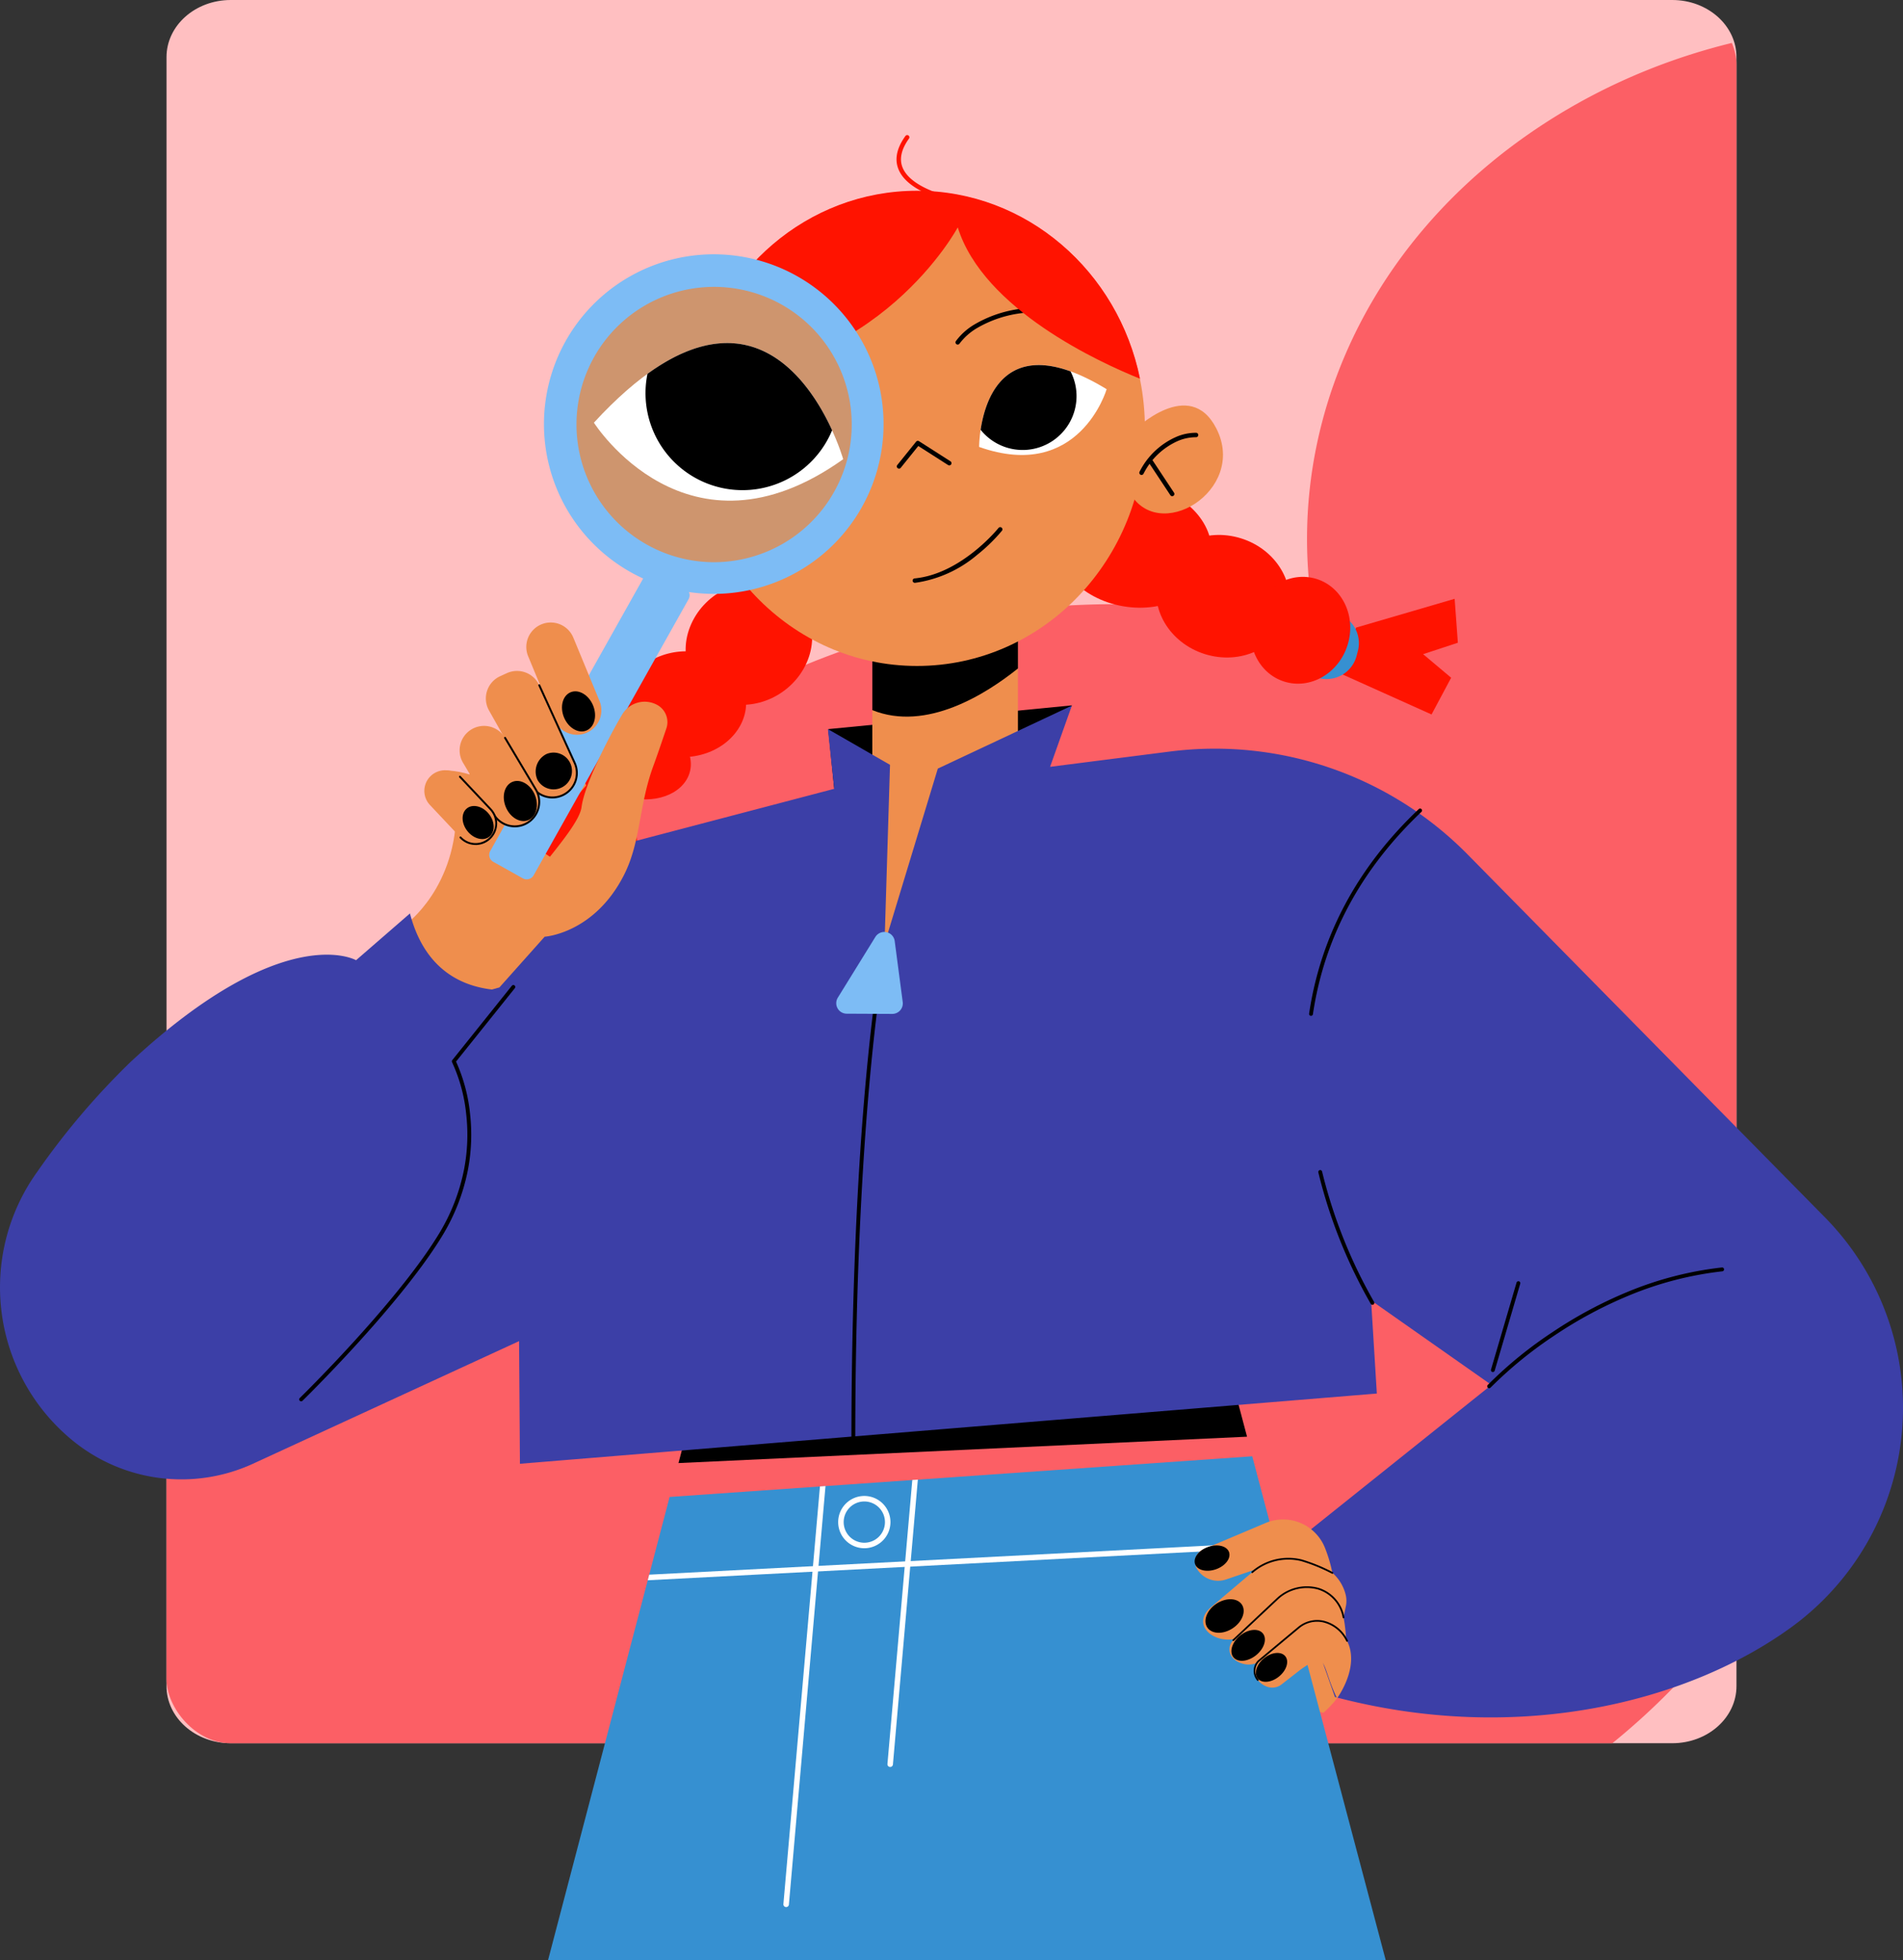 <svg xmlns="http://www.w3.org/2000/svg" xmlns:xlink="http://www.w3.org/1999/xlink" width="296.37" height="305.262" viewBox="0 0 296.37 305.262">
  <rect x="0" y="0" width="296.37" height="305.262" fill="#333333" stroke="none"/>
  <defs>
    <clipPath id="clip-path">
      <rect id="Rectángulo_47377" data-name="Rectángulo 47377" width="244.505" height="271.5" rx="10" fill="#a6bbff"/>
    </clipPath>
    <clipPath id="clip-path-2">
      <rect id="Rectángulo_47376" data-name="Rectángulo 47376" width="296.37" height="284.247" fill="none"/>
    </clipPath>
  </defs>
  <g id="Grupo_982476" data-name="Grupo 982476" transform="translate(-1020 -7373)">
    <path id="Trazado_204543" data-name="Trazado 204543" d="M10,0H234.505c5.523,0,10,3.982,10,8.894V262.606c0,4.912-4.477,8.894-10,8.894H10c-5.523,0-10-3.982-10-8.894V8.894C0,3.982,4.477,0,10,0Z" transform="translate(1045.932 7373)" fill="#ffbfc1"/>
    <g id="Enmascarar_grupo_334" data-name="Enmascarar grupo 334" transform="translate(1045.932 7373)" clip-path="url(#clip-path)">
      <path id="Unión_18" data-name="Unión 18" d="M162.324,170.3c-14.817,17.589-38.118,28.036-64.938,26.569C49.618,194.255,8.779,154.839,6.17,108.825s34-81.2,81.769-78.585c28.383,1.552,54.317,16.1,71.24,37.3,17.4-30.444,51.728-49.649,92.379-47.426,35.231,1.927,67.51,19.524,89.146,45.369,12.43-27.054,40.944-44.613,75.2-42.74,47.768,2.612,88.607,42.029,91.216,88.042s-34,81.2-81.769,78.585a98.218,98.218,0,0,1-60.357-25.7c-11.426,42.722-51.669,72.03-101.366,69.312C220.991,230.651,182.68,205.371,162.324,170.3Z" transform="matrix(0.809, -0.588, 0.588, 0.809, -135.12, 245.3)" fill="#fc5f65"/>
    </g>
    <g id="Grupo_176392" data-name="Grupo 176392" transform="translate(1020.001 7394.015)">
      <g id="Grupo_176393" data-name="Grupo 176393" transform="translate(0 0)">
        <g id="Grupo_176392-2" data-name="Grupo 176392" clip-path="url(#clip-path-2)">
          <path id="Trazado_189326" data-name="Trazado 189326" d="M365.18,520.234s3.536.115,5.313,1.5-5.333,4.235-5.333,4.235Z" transform="translate(-295.693 -421.268)" fill="#ef8e4d"/>
          <path id="Trazado_189327" data-name="Trazado 189327" d="M1056.422,1227.256l-6.071,6.765,1.327,4.6,4.972.9s3.317-2.782,3.373-5.126-3.6-7.139-3.6-7.139" transform="translate(-850.537 -993.79)" fill="#ef8e4d"/>
          <path id="Trazado_189328" data-name="Trazado 189328" d="M332.476,501.734s7.981-5.736,7.812-18.217c-.082-6.057,11.2-13.333,11.2-13.333l11.788-2.371,1.219,14.159L352.907,506.5l-4.242,6.784L335.7,519.234Z" transform="translate(-269.227 -378.819)" fill="#ef8e4d"/>
          <path id="Trazado_189329" data-name="Trazado 189329" d="M452.3,532.005l1.845,12.862-6.788-.87-.843-4.572-4.324,2.747-5.1-3.452,8.815-10.19Z" transform="translate(-353.941 -427.986)" fill="#ff1300"/>
          <path id="Trazado_189330" data-name="Trazado 189330" d="M575.188,366.582c4.961,1.67,7.174,7.082,4.943,12.087s-8.062,7.708-13.024,6.038-7.175-7.082-4.943-12.087,8.063-7.708,13.024-6.038" transform="translate(-454.516 -296.446)" fill="#ff1300"/>
          <path id="Trazado_189331" data-name="Trazado 189331" d="M514.66,438.267c4.615,2.146,10.481.634,13.1-3.377s1-9-3.613-11.148-10.481-.634-13.1,3.377-1,9,3.613,11.149" transform="translate(-412.812 -342.342)" fill="#ff1300"/>
          <path id="Trazado_189332" data-name="Trazado 189332" d="M478.647,515.205l9.476,3.929-.355.621c-.89,1.558-3.219,2.155-5.2,1.333l-2.3-.952c-1.983-.822-2.868-2.752-1.978-4.31Z" transform="translate(-387.023 -417.196)" fill="#ff1300"/>
          <path id="Trazado_189333" data-name="Trazado 189333" d="M484.116,488.947c4.1,1.9,8.975,1.062,10.9-1.882s.161-6.874-3.935-8.779-8.975-1.062-10.9,1.882-.161,6.874,3.935,8.779" transform="translate(-388.203 -386.476)" fill="#ff1300"/>
          <path id="Trazado_189334" data-name="Trazado 189334" d="M1098.34,384.267l15.346-4.484.5,6.842-5.412,1.778,4.368,3.672-3.054,5.721-14.535-6.533Z" transform="translate(-887.143 -307.536)" fill="#ff1300"/>
          <path id="Trazado_189335" data-name="Trazado 189335" d="M864.172,292.964c.9-5.216,7.025-8.513,13.679-7.363s11.317,6.31,10.416,11.526-7.026,8.513-13.68,7.363-11.317-6.31-10.416-11.526" transform="translate(-699.686 -231.085)" fill="#ff1300"/>
          <path id="Trazado_189336" data-name="Trazado 189336" d="M966.925,340.183c1.565-4.975-1.645-10.417-7.17-12.154s-11.271.888-12.836,5.863,1.646,10.417,7.17,12.154,11.271-.888,12.836-5.863" transform="translate(-766.461 -265.193)" fill="#ff1300"/>
          <path id="Trazado_189337" data-name="Trazado 189337" d="M1079.632,401.609l2.627-10.116a4.831,4.831,0,0,1,3.462,5.89l-.2.764a4.831,4.831,0,0,1-5.89,3.462Z" transform="translate(-874.247 -317.018)" fill="#3690d1"/>
          <path id="Trazado_189338" data-name="Trazado 189338" d="M1038.894,372.409c1.389-4.415-.773-9.028-4.827-10.3s-8.467,1.271-9.856,5.686.773,9.028,4.828,10.3,8.467-1.271,9.855-5.686" transform="translate(-829.029 -292.955)" fill="#ff1300"/>
          <path id="Trazado_189339" data-name="Trazado 189339" d="M644,997.428l-4.252-16.051L620.821,982.8l-62,5.916-3.364,12.819Z" transform="translate(-449.79 -794.685)"/>
          <path id="Trazado_189340" data-name="Trazado 189340" d="M716,467.008l-37.979,3.7.935,9.3,23.7-1.572,7.817-3.271Z" transform="translate(-549.036 -378.167)"/>
          <rect id="Rectángulo_47375" data-name="Rectángulo 47375" width="22.677" height="68.032" transform="translate(135.855 73.544)" fill="#ef8e4d"/>
          <path id="Trazado_189341" data-name="Trazado 189341" d="M474.889,476.755l18.685-2.384a55.237,55.237,0,0,1,46.352,16.041l55.633,56.507a42.263,42.263,0,0,1-5.063,63.719c-15.8,11.587-42.394,18.606-71.246,10.987l-7.978-22.714,32.359-25.887-18.746-13.166.893,14.505L392.326,585.3l-.223-31.672L384.5,514.69l13.029-23.022,43.744-11.488-.987-9.3,9.674,5.56-.856,27.921,8.3-27.328,20.875-9.812Z" transform="translate(-311.353 -378.34)" fill="#3c3fa7"/>
          <path id="Trazado_189342" data-name="Trazado 189342" d="M714.143,391.865v12.808c8.415,3.4,17.729-2.516,22.678-6.493v-9.069l-13.542.987Z" transform="translate(-578.288 -315.089)"/>
          <path id="Trazado_189343" data-name="Trazado 189343" d="M564.12,83.015c0-20.42,15.892-36.974,35.495-36.974S635.11,62.595,635.11,83.015s-15.891,36.974-35.495,36.974S564.12,103.435,564.12,83.015" transform="translate(-456.805 -37.283)" fill="#ef8e4d"/>
          <path id="Trazado_189344" data-name="Trazado 189344" d="M917.426,225.4s8.62-8.475,12.8-.261c4.934,9.7-9.276,18.293-13.656,9.686s.856-9.425.856-9.425" transform="translate(-740.791 -179.412)" fill="#ef8e4d"/>
          <path id="Trazado_189345" data-name="Trazado 189345" d="M734.5,254.777a.345.345,0,0,1-.269-.561l2.931-3.638a.345.345,0,0,1,.455-.074l4.9,3.133a.345.345,0,1,1-.372.582l-4.641-2.966-2.737,3.4a.345.345,0,0,1-.269.128" transform="translate(-594.491 -202.805)"/>
          <path id="Trazado_189346" data-name="Trazado 189346" d="M747.514,329.777a.345.345,0,0,1-.033-.689c7.275-.7,13-7.783,13.052-7.855a.345.345,0,0,1,.54.43,26.522,26.522,0,0,1-3.882,3.776,19.06,19.06,0,0,1-9.644,4.337l-.033,0" transform="translate(-605.031 -260.019)"/>
          <path id="Trazado_189347" data-name="Trazado 189347" d="M782.562,147.354a.345.345,0,0,1-.29-.532,9.778,9.778,0,0,1,2.919-2.613,18.815,18.815,0,0,1,10.14-2.561.345.345,0,1,1,0,.69,18.171,18.171,0,0,0-9.736,2.432,9.356,9.356,0,0,0-2.745,2.428.345.345,0,0,1-.29.157" transform="translate(-633.412 -114.702)"/>
          <path id="Trazado_189348" data-name="Trazado 189348" d="M933.05,250.422a.345.345,0,0,1-.3-.512,11.625,11.625,0,0,1,5.7-5.415,7.675,7.675,0,0,1,3.116-.639.345.345,0,0,1-.043.689,7.168,7.168,0,0,0-2.847.6,10.964,10.964,0,0,0-5.318,5.095.344.344,0,0,1-.3.179" transform="translate(-755.272 -197.464)"/>
          <path id="Trazado_189349" data-name="Trazado 189349" d="M943.557,270.763a.344.344,0,0,1-.288-.155l-3.428-5.183a.345.345,0,1,1,.576-.381l3.427,5.183a.345.345,0,0,1-.287.536" transform="translate(-761.003 -214.5)"/>
          <path id="Trazado_189350" data-name="Trazado 189350" d="M801.575,201.152s-.056-21.136,19.858-8.994c0,0-4.234,14.519-19.858,8.994" transform="translate(-649.087 -152.558)" fill="#fff"/>
          <path id="Trazado_189351" data-name="Trazado 189351" d="M802.793,198.486a8.39,8.39,0,0,0,14-9.1c-10.628-3.844-13.322,4.555-14,9.1" transform="translate(-650.073 -152.562)"/>
          <path id="Trazado_189352" data-name="Trazado 189352" d="M603,45.706c-17.035,0-31.267,12.5-34.7,29.176,28.75-.418,41.044-23.472,41.044-23.472,3.988,12.811,22.236,21.1,28.384,23.571-3.4-16.725-17.655-29.275-34.724-29.275" transform="translate(-460.186 -37.012)" fill="#ff1300"/>
          <path id="Trazado_189353" data-name="Trazado 189353" d="M461.968,123.677a23.9,23.9,0,1,1,9.205,32.524,23.9,23.9,0,0,1-9.205-32.524" transform="translate(-371.623 -90.233)" fill="#ce956e"/>
          <path id="Trazado_189354" data-name="Trazado 189354" d="M400.66,400.5l24.131-43.007a1.238,1.238,0,0,1,1.685-.477l4.6,2.572a1.238,1.238,0,0,1,.477,1.685l-24.131,43.007a1.238,1.238,0,0,1-1.685.477l-4.6-2.572a1.238,1.238,0,0,1-.477-1.685" transform="translate(-324.313 -288.973)" fill="#7dbcf5"/>
          <path id="Trazado_189355" data-name="Trazado 189355" d="M525.03,188.481s-10.406-36.591-38.822-5.692c0,0,14.539,23.013,38.822,5.692" transform="translate(-393.714 -137.977)" fill="#fff"/>
          <path id="Trazado_189356" data-name="Trazado 189356" d="M547.721,192.715a15.076,15.076,0,0,0,9.784-8.736c-3.44-7.529-12.275-20.729-28.755-8.792a15.107,15.107,0,0,0,18.971,17.529" transform="translate(-427.916 -137.978)"/>
          <path id="Trazado_189357" data-name="Trazado 189357" d="M472.269,151.189a26.445,26.445,0,1,1,7.22-1.008,26.489,26.489,0,0,1-7.22,1.008m-18.674-36.835h0a21.452,21.452,0,0,0,18.681,31.9,21.534,21.534,0,0,0,5.87-.82,21.436,21.436,0,1,0-24.551-31.083" transform="translate(-361.098 -79.708)" fill="#7dbcf5"/>
          <path id="Trazado_189358" data-name="Trazado 189358" d="M579.137,1160.247l-20.782-78.452-90.739,6.334-18.925,72.118Z" transform="translate(-363.334 -876)" fill="#3690d1"/>
          <path id="Trazado_189359" data-name="Trazado 189359" d="M349.767,508.546l7.046-7.9s7.738-.478,12.373-9.648c2.614-5.172,2.274-10.727,4.54-16.913.733-2,1.486-4.236,2.043-5.883a3.051,3.051,0,0,0-1.421-3.652,4.074,4.074,0,0,0-5.465,1.492c-2.167,3.648-5.867,10.915-6.326,14.423-.258,1.971-3.08,5.45-6.321,9.474-7.862,9.763-20.347,22.44-20.347,22.44Z" transform="translate(-271.99 -375.773)" fill="#ef8e4d"/>
          <path id="Trazado_189360" data-name="Trazado 189360" d="M690.246,1122.421a4.071,4.071,0,1,1,4.071-4.071,4.075,4.075,0,0,1-4.071,4.071m0-7.285a3.214,3.214,0,1,0,3.214,3.214,3.218,3.218,0,0,0-3.214-3.214" transform="translate(-555.64 -902.305)" fill="#fff"/>
          <path id="Trazado_189361" data-name="Trazado 189361" d="M1071.994,583.78a.265.265,0,0,1-.044,0,.3.3,0,0,1-.253-.341c1.8-12.1,7.545-22.819,17.075-31.854a.3.3,0,1,1,.413.435c-9.431,8.941-15.115,19.542-16.895,31.507a.3.3,0,0,1-.3.256" transform="translate(-867.82 -446.585)"/>
          <path id="Trazado_189362" data-name="Trazado 189362" d="M1087.675,868.514a.3.3,0,0,1-.255-.141,78.458,78.458,0,0,1-8.164-20.462.3.3,0,1,1,.582-.144,77.809,77.809,0,0,0,8.091,20.289.3.3,0,0,1-.1.413.3.3,0,0,1-.158.045" transform="translate(-873.936 -686.308)"/>
          <path id="Trazado_189363" data-name="Trazado 189363" d="M697.309,736.568a.3.3,0,0,1-.3-.3c0-15.388.438-38.181,2.526-59.383,1.249-12.688,2.517-18.865,2.53-18.926a.3.3,0,1,1,.587.122c-.012.061-1.275,6.218-2.521,18.88-1.15,11.687-2.521,31.463-2.521,59.307a.3.3,0,0,1-.3.3" transform="translate(-564.413 -532.599)"/>
          <path id="Trazado_189364" data-name="Trazado 189364" d="M435.233,414.307l-4.082-9.877a3.8,3.8,0,1,1,7.032-2.906l4.082,9.876a3.8,3.8,0,0,1-7.032,2.906" transform="translate(-348.897 -323.236)" fill="#ef8e4d"/>
          <path id="Trazado_189365" data-name="Trazado 189365" d="M626.632,1152.978a.426.426,0,0,0-.45-.406l-95.677,4.973-.228.87,95.95-4.987a.428.428,0,0,0,.406-.45" transform="translate(-429.399 -933.312)" fill="#fff"/>
          <path id="Trazado_189366" data-name="Trazado 189366" d="M404.791,456.605l-6.552-11.613a3.809,3.809,0,0,1,1.738-5.338l1.043-.475a3.809,3.809,0,0,1,5.045,1.887l5.509,12.089a3.809,3.809,0,0,1-6.783,3.451" transform="translate(-322.081 -355.354)" fill="#ef8e4d"/>
          <path id="Trazado_189367" data-name="Trazado 189367" d="M437.46,467.552a3.961,3.961,0,0,1-3.448-2.014.149.149,0,1,1,.26-.147,3.66,3.66,0,0,0,6.518-3.316l-5.509-12.089a.149.149,0,0,1,.272-.124l5.509,12.089a3.96,3.96,0,0,1-3.6,5.6" transform="translate(-351.432 -364.213)"/>
          <path id="Trazado_189368" data-name="Trazado 189368" d="M999.7,1141.85a22.166,22.166,0,0,0-1.152-3.895,7.017,7.017,0,0,0-9.262-3.875l-9.681,4.093a2.123,2.123,0,0,0-.974,3.08,3.841,3.841,0,0,0,4.549,1.6l6.7-2.275Z" transform="translate(-792.198 -917.888)" fill="#ef8e4d"/>
          <path id="Trazado_189369" data-name="Trazado 189369" d="M381.587,497.615l-4.784-8.032a3.8,3.8,0,0,1,6.537-3.894l4.784,8.032a3.8,3.8,0,1,1-6.537,3.894" transform="translate(-304.687 -391.79)" fill="#ef8e4d"/>
          <path id="Trazado_189370" data-name="Trazado 189370" d="M406.875,506.9a3.955,3.955,0,0,1-3.4-1.93.149.149,0,1,1,.256-.153,3.655,3.655,0,0,0,6.281-3.741l-4.784-8.032a.149.149,0,1,1,.257-.153l4.784,8.032a3.952,3.952,0,0,1-3.39,5.976" transform="translate(-326.7 -399.064)"/>
          <path id="Trazado_189371" data-name="Trazado 189371" d="M1006.318,1177.218l.842-4.089a4.024,4.024,0,0,0-.022-1.766,6.7,6.7,0,0,0-4.971-4.932l-1.9-.449a8.764,8.764,0,0,0-7.682,1.848l-6.393,5.419c-3.086,2.62.046,5.5,3.379,5.027a6.99,6.99,0,0,0,.993-.213c2.888-.85,7.992-5.16,7.992-5.16Z" transform="translate(-797.559 -943.983)" fill="#ef8e4d"/>
          <path id="Trazado_189372" data-name="Trazado 189372" d="M1024.707,1198.54s.013-5.752-1.416-7.389a6.392,6.392,0,0,0-9.2-.557l-6.993,6.568a2,2,0,0,0,.156,3,3.611,3.611,0,0,0,2.037.79,3.469,3.469,0,0,0,2.385-.782l5.019-4.056Z" transform="translate(-815.019 -962.728)" fill="#ef8e4d"/>
          <path id="Trazado_189373" data-name="Trazado 189373" d="M1041.4,1219.657c-1.606-3.187-5.192-4.021-7.538-2.065l-6.262,5.218a2.192,2.192,0,0,0-.1,2.943,3.2,3.2,0,0,0,1.618,1.1,2.387,2.387,0,0,0,2.025-.364l3.084-2.406c4.333-3.028,3.052-.737,5.616,4.516,0,0,3.62-4.852,1.557-8.946" transform="translate(-831.615 -985.115)" fill="#ef8e4d"/>
          <path id="Trazado_189374" data-name="Trazado 189374" d="M1217.816,946.013a.3.3,0,0,1-.219-.505,63.7,63.7,0,0,1,10.173-8.286,66.652,66.652,0,0,1,11.522-6.179,54,54,0,0,1,14.775-3.836.3.3,0,0,1,.064.6,53.422,53.422,0,0,0-14.6,3.791,66,66,0,0,0-11.413,6.118,64.173,64.173,0,0,0-10.083,8.206.3.3,0,0,1-.219.095" transform="translate(-985.901 -750.819)"/>
          <path id="Trazado_189375" data-name="Trazado 189375" d="M1220.845,952.667a.312.312,0,0,1-.085-.012.3.3,0,0,1-.2-.372l3.973-13.533a.3.3,0,1,1,.575.169l-3.973,13.533a.3.3,0,0,1-.288.215" transform="translate(-988.354 -759.992)"/>
          <path id="Trazado_189376" data-name="Trazado 189376" d="M63.843,637.371l-8.391,7.285s-11.155-6.43-35.157,15.88A116.453,116.453,0,0,0,5.762,677.661a30.822,30.822,0,0,0,5.633,41.871,26.743,26.743,0,0,0,28.046,3.526l48.395-22.3-2.562-52.323s-17.078,5.639-21.43-11.068" transform="translate(0 -516.121)" fill="#3c3fa7"/>
          <path id="Trazado_189377" data-name="Trazado 189377" d="M245.24,760.85a.3.3,0,0,1-.21-.514c.038-.036,3.808-3.727,8.333-8.686,4.172-4.572,9.856-11.186,13.246-16.737a30.639,30.639,0,0,0,4.012-10.219,28.565,28.565,0,0,0,.327-8.563,25.306,25.306,0,0,0-2.2-8.092.3.3,0,0,1,.032-.327l9.271-11.576a.3.3,0,1,1,.468.375l-9.151,11.427a26.156,26.156,0,0,1,2.177,8.1,29.154,29.154,0,0,1-.327,8.753,31.223,31.223,0,0,1-4.092,10.436c-3.415,5.592-9.126,12.24-13.317,16.832-4.536,4.971-8.317,8.671-8.355,8.708a.3.3,0,0,1-.21.086" transform="translate(-198.344 -563.616)"/>
          <path id="Trazado_189378" data-name="Trazado 189378" d="M690.7,653.3l-5.845,9.457a1.635,1.635,0,0,0,1.384,2.5l7.093.033a1.636,1.636,0,0,0,1.629-1.849l-1.248-9.49a1.635,1.635,0,0,0-3.013-.647" transform="translate(-554.374 -528.393)" fill="#7dbcf5"/>
          <path id="Trazado_189379" data-name="Trazado 189379" d="M743.187,10.549a.341.341,0,0,1-.062-.006A21.885,21.885,0,0,1,739.31,9.42c-2.7-1.077-4.405-2.45-5.062-4.08-.632-1.567-.261-3.314,1.1-5.193a.345.345,0,0,1,.559.4c-1.212,1.673-1.555,3.2-1.019,4.53,1.406,3.492,8.289,4.771,8.359,4.783a.345.345,0,0,1-.06.685" transform="translate(-594.326 -0.003)" fill="#ff1300"/>
          <path id="Trazado_189380" data-name="Trazado 189380" d="M641.733,1171.748h.038a.428.428,0,0,0,.426-.391l5.7-65.178-.865.06-5.692,65.044a.429.429,0,0,0,.39.464" transform="translate(-519.336 -895.746)" fill="#fff"/>
          <path id="Trazado_189381" data-name="Trazado 189381" d="M726.9,1145.653a.429.429,0,0,0,.464-.39l3.882-44.362-.866.061-3.87,44.226a.429.429,0,0,0,.39.464" transform="translate(-588.302 -891.472)" fill="#fff"/>
          <path id="Trazado_189382" data-name="Trazado 189382" d="M460.4,459.6c.68,1.646,2.244,2.562,3.494,2.046s1.71-2.269,1.03-3.915-2.244-2.562-3.494-2.045-1.71,2.269-1.03,3.915" transform="translate(-372.565 -368.885)"/>
          <path id="Trazado_189383" data-name="Trazado 189383" d="M438.951,510.073a2.864,2.864,0,1,0,1.394-4.066,3.051,3.051,0,0,0-1.394,4.066" transform="translate(-355.224 -409.592)"/>
          <path id="Trazado_189384" data-name="Trazado 189384" d="M412.73,532.947c.68,1.646,2.247,2.561,3.5,2.043s1.715-2.271,1.035-3.917-2.247-2.561-3.5-2.043-1.715,2.271-1.035,3.917" transform="translate(-333.961 -428.273)"/>
          <path id="Trazado_189385" data-name="Trazado 189385" d="M353.073,530.667l-4.758-5.055a3.21,3.21,0,1,1,4.675-4.4l4.758,5.055a3.21,3.21,0,0,1-4.675,4.4" transform="translate(-281.346 -421.241)" fill="#ef8e4d"/>
          <path id="Trazado_189386" data-name="Trazado 189386" d="M379.452,553.3c.965,1.218,2.5,1.609,3.425.875s.894-2.317-.071-3.534-2.5-1.609-3.425-.875-.894,2.317.071,3.534" transform="translate(-306.663 -444.881)"/>
          <path id="Trazado_189387" data-name="Trazado 189387" d="M378.39,535.488h-.1a3.336,3.336,0,0,1-2.344-1.055.149.149,0,1,1,.217-.2,3.06,3.06,0,1,0,4.457-4.2l-4.758-5.055a.149.149,0,1,1,.217-.2l4.758,5.055a3.359,3.359,0,0,1-2.443,5.661" transform="translate(-304.323 -424.904)"/>
          <path id="Trazado_189388" data-name="Trazado 189388" d="M978.048,1157.68c.34.958,1.8,1.315,3.261.8s2.368-1.716,2.028-2.674-1.8-1.315-3.261-.8-2.369,1.716-2.028,2.674" transform="translate(-791.931 -935.091)"/>
          <path id="Trazado_189389" data-name="Trazado 189389" d="M987.1,1203.2c.7,1.058,2.469,1.12,3.959.139s2.133-2.635,1.436-3.692-2.47-1.12-3.959-.139-2.132,2.635-1.436,3.693" transform="translate(-799.087 -970.754)"/>
          <path id="Trazado_189390" data-name="Trazado 189390" d="M1008.4,1228.193c.684.848,2.266.705,3.534-.318s1.742-2.54,1.057-3.388-2.266-.705-3.534.318-1.741,2.54-1.057,3.388" transform="translate(-816.312 -991.1)"/>
          <path id="Trazado_189391" data-name="Trazado 189391" d="M1028.43,1246.789c.639.792,2.117.66,3.3-.3s1.627-2.373.988-3.164-2.117-.659-3.3.3-1.627,2.372-.988,3.164" transform="translate(-832.549 -1006.386)"/>
          <path id="Trazado_189392" data-name="Trazado 189392" d="M1026.942,1225.318a.134.134,0,0,1-.1-.05,2.337,2.337,0,0,1,.118-3.131l6.261-5.218a4.63,4.63,0,0,1,3.927-.979,5.632,5.632,0,0,1,3.819,3.087.135.135,0,1,1-.241.122,5.363,5.363,0,0,0-3.632-2.944,4.307,4.307,0,0,0-3.7.922l-6.261,5.218a2.057,2.057,0,0,0-.082,2.754.135.135,0,0,1-.1.22" transform="translate(-831.058 -984.546)"/>
          <path id="Trazado_189393" data-name="Trazado 189393" d="M1009.106,1196.747a.135.135,0,0,1-.092-.234l6.993-6.568a6.868,6.868,0,0,1,6.356-1.481,5.833,5.833,0,0,1,4.038,4.575.135.135,0,1,1-.262.066,5.576,5.576,0,0,0-3.853-4.382,6.585,6.585,0,0,0-6.095,1.419l-6.993,6.568a.135.135,0,0,1-.092.037" transform="translate(-817.029 -962.178)"/>
          <path id="Trazado_189394" data-name="Trazado 189394" d="M1037.074,1167.448a.131.131,0,0,1-.062-.016,27.149,27.149,0,0,0-4.764-1.95,8.439,8.439,0,0,0-7.564,1.819.135.135,0,1,1-.175-.206,8.7,8.7,0,0,1,7.8-1.876,26.854,26.854,0,0,1,4.827,1.973.135.135,0,0,1-.063.255" transform="translate(-829.573 -943.351)"/>
        </g>
      </g>
    </g>
  </g>
</svg>
